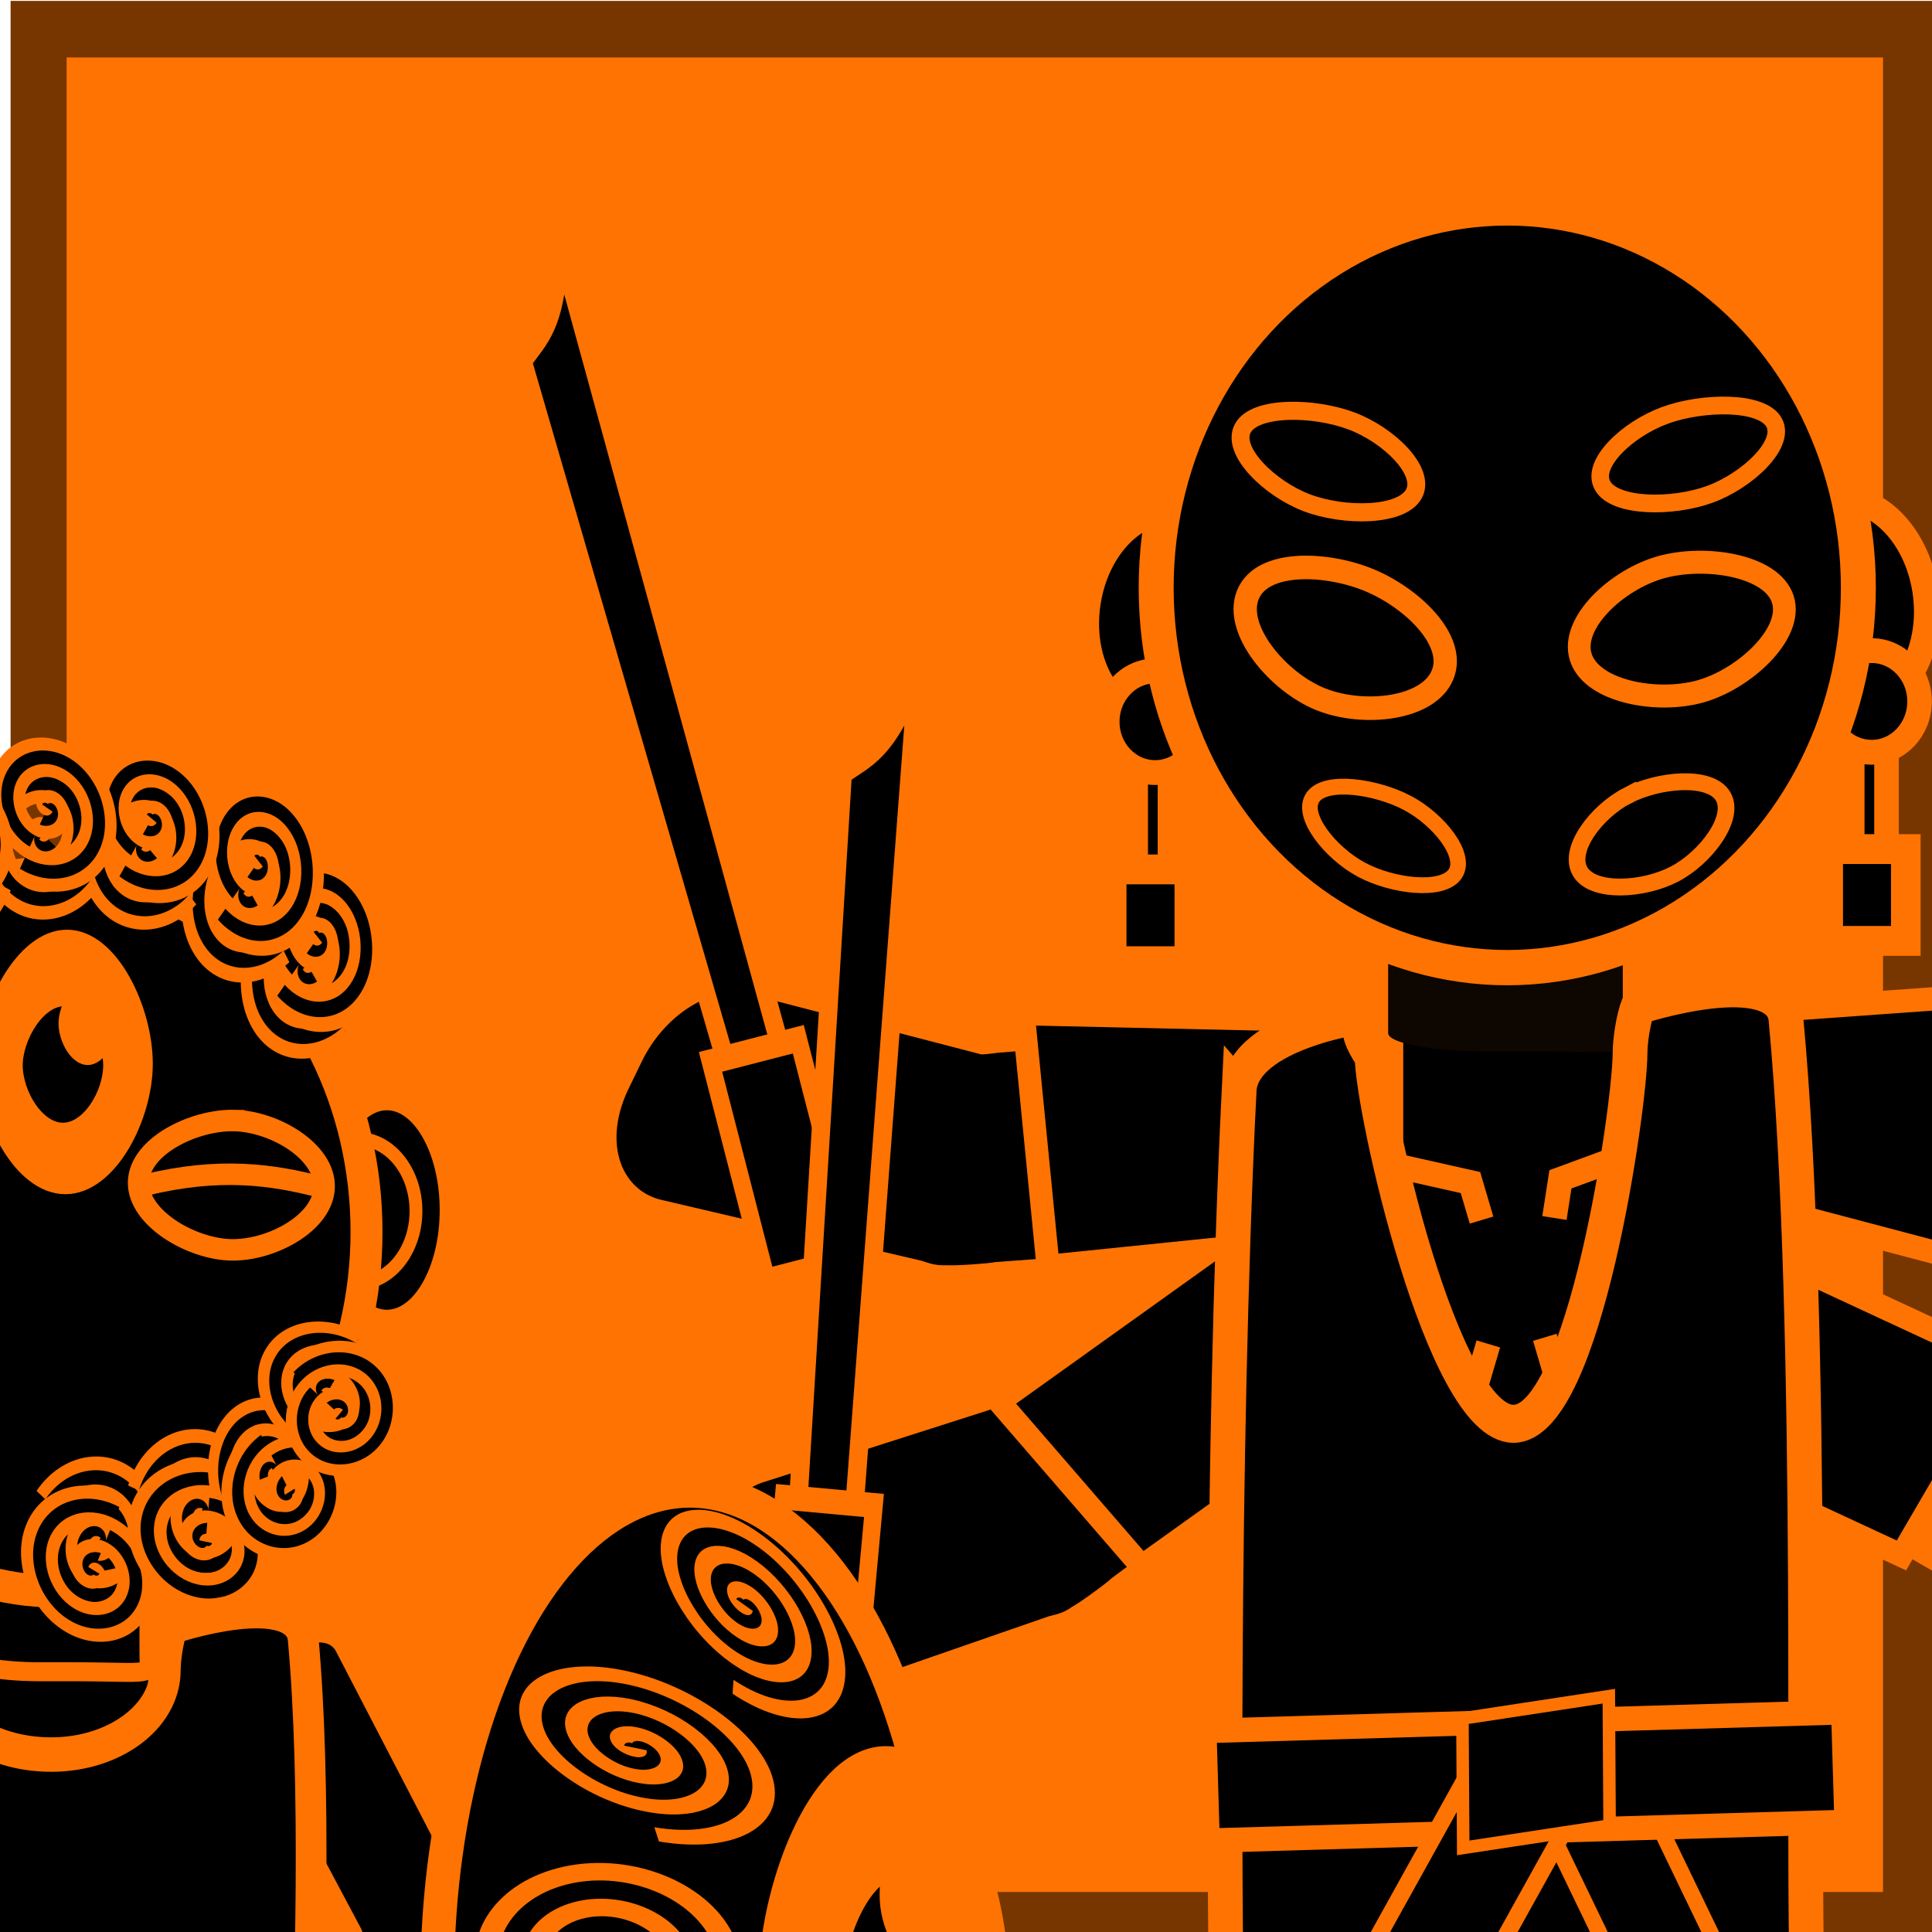 <?xml version="1.0" encoding="UTF-8" standalone="no"?>
<!-- Created with Inkscape (http://www.inkscape.org/) -->

<svg
   width="200"
   height="200"
   viewBox="0 0 52.917 52.917"
   version="1.1"
   id="svg1"
   inkscape:version="1.4.2 (ebf0e940d0, 2025-05-08)"
   sodipodi:docname="bosses.svg"
   xml:space="preserve"
   xmlns:inkscape="http://www.inkscape.org/namespaces/inkscape"
   xmlns:sodipodi="http://sodipodi.sourceforge.net/DTD/sodipodi-0.dtd"
   xmlns="http://www.w3.org/2000/svg"
   xmlns:svg="http://www.w3.org/2000/svg"><sodipodi:namedview
     id="namedview1"
     pagecolor="#505050"
     bordercolor="#eeeeee"
     borderopacity="1"
     inkscape:showpageshadow="0"
     inkscape:pageopacity="0"
     inkscape:pagecheckerboard="0"
     inkscape:deskcolor="#505050"
     inkscape:document-units="px"
     inkscape:zoom="0.88194445"
     inkscape:cx="130.96063"
     inkscape:cy="221.66929"
     inkscape:window-width="1366"
     inkscape:window-height="697"
     inkscape:window-x="0"
     inkscape:window-y="0"
     inkscape:window-maximized="1"
     inkscape:current-layer="layer1" /><defs
     id="defs1"><inkscape:path-effect
       effect="fillet_chamfer"
       id="path-effect68"
       is_visible="true"
       lpeversion="1"
       nodesatellites_param="F,0,0,1,0,0,0,1 @ F,0,0,1,0,0,0,1 @ F,0,0,1,0,0,0,1 @ F,0,0,1,0,0,0,1 @ F,0,0,1,0,0,0,1 @ F,0,0,1,0,0,0,1 @ F,0,0,1,0,0,0,1 @ F,0,0,1,0,0,0,1 @ F,0,0,1,0,0,0,1"
       radius="0"
       unit="px"
       method="auto"
       mode="F"
       chamfer_steps="1"
       flexible="false"
       use_knot_distance="true"
       apply_no_radius="true"
       apply_with_radius="true"
       only_selected="false"
       hide_knots="false" /><inkscape:path-effect
       effect="fillet_chamfer"
       id="path-effect66"
       is_visible="true"
       lpeversion="1"
       nodesatellites_param="F,0,0,1,0,0,0,1 @ F,0,0,1,0,0.449,0,1 @ F,0,0,1,0,0.449,0,1 @ F,0,0,1,0,0,0,1 @ F,0,0,1,0,0,0,1 @ F,0,0,1,0,0,0,1 @ F,0,0,1,0,0,0,1 @ F,0,0,1,0,0,0,1 @ F,0,0,1,0,0,0,1 @ F,0,0,1,0,0,0,1"
       radius="0"
       unit="px"
       method="auto"
       mode="F"
       chamfer_steps="1"
       flexible="false"
       use_knot_distance="true"
       apply_no_radius="true"
       apply_with_radius="true"
       only_selected="false"
       hide_knots="false" /><inkscape:path-effect
       effect="fillet_chamfer"
       id="path-effect68-7"
       is_visible="true"
       lpeversion="1"
       nodesatellites_param="F,0,0,1,0,0,0,1 @ F,0,0,1,0,0,0,1 @ F,0,0,1,0,0,0,1 @ F,0,0,1,0,0,0,1 @ F,0,0,1,0,0,0,1 @ F,0,0,1,0,0,0,1 @ F,0,0,1,0,0,0,1 @ F,0,0,1,0,0,0,1 @ F,0,0,1,0,0,0,1"
       radius="0"
       unit="px"
       method="auto"
       mode="F"
       chamfer_steps="1"
       flexible="false"
       use_knot_distance="true"
       apply_no_radius="true"
       apply_with_radius="true"
       only_selected="false"
       hide_knots="false" /><inkscape:path-effect
       effect="fillet_chamfer"
       id="path-effect66-5"
       is_visible="true"
       lpeversion="1"
       nodesatellites_param="F,0,0,1,0,0,0,1 @ F,0,0,1,0,0.449,0,1 @ F,0,0,1,0,0.449,0,1 @ F,0,0,1,0,0,0,1 @ F,0,0,1,0,0,0,1 @ F,0,0,1,0,0,0,1 @ F,0,0,1,0,0,0,1 @ F,0,0,1,0,0,0,1 @ F,0,0,1,0,0,0,1 @ F,0,0,1,0,0,0,1"
       radius="0"
       unit="px"
       method="auto"
       mode="F"
       chamfer_steps="1"
       flexible="false"
       use_knot_distance="true"
       apply_no_radius="true"
       apply_with_radius="true"
       only_selected="false"
       hide_knots="false" /></defs><g
     inkscape:label="Camada 1"
     inkscape:groupmode="layer"
     id="layer1"><g
       id="g1"
       transform="matrix(2.003,0,0,2.023,0.186,-0.081)"><rect
         style="fill:#ff7303;fill-opacity:1;stroke:#773600;stroke-width:0.766;stroke-opacity:1"
         id="rect1"
         width="25.604"
         height="25.604"
         x="0.435"
         y="0.435"
         ry="0"
         rx="0" /><ellipse
         style="fill:#000000;fill-opacity:1;stroke:#ff7303;stroke-width:0.353;stroke-opacity:1"
         id="ellipse66"
         cx="-16.89"
         cy="5.924"
         rx="1.046"
         ry="1.405"
         transform="matrix(-0.989,-0.148,-0.15,0.989,0,0)" /><rect
         style="fill:#000000;fill-opacity:1;stroke:#ff7303;stroke-width:0.336;stroke-opacity:1"
         id="rect73"
         width="0.469"
         height="1.946"
         x="25.235"
         y="9.81" /><ellipse
         style="fill:#000000;fill-opacity:1;stroke:#ff7303;stroke-width:0.353;stroke-opacity:1"
         id="ellipse65"
         cx="23.686"
         cy="11.832"
         rx="1.046"
         ry="1.405"
         transform="matrix(0.989,-0.148,0.15,0.989,0,0)" /><path
         id="path36"
         style="fill:#000000;fill-opacity:1;stroke:#ff7303;stroke-width:0.635;stroke-miterlimit:4;stroke-dasharray:none;stroke-opacity:1"
         d="m 23.39,18.708 c 0.032,0.349 0.191,0.662 0.434,0.798 l 2.924,1.674 c 0.041,0.039 0.494,0.295 0.552,0.305 0.074,0.057 0.185,0.052 0.269,0.07 l 3.557,0.786 c 0.375,0.083 0.675,-0.295 0.672,-0.847 l -0.002,-0.417 c -0.003,-0.552 -0.309,-1.063 -0.684,-1.146 l -3.253,-0.637 c -0.21,-0.113 -0.256,-0.16 -0.282,-0.167 l -3.169,-1.86 c -0.352,-0.198 -0.743,0.056 -0.876,0.569 l -0.101,0.388 c -0.042,0.16 -0.053,0.326 -0.038,0.484 z"
         sodipodi:nodetypes="cccccccccccccccc" /><rect
         style="fill:#000000;fill-opacity:1;stroke:#ff7303;stroke-width:0.523;stroke-opacity:1"
         id="rect1-6"
         width="3.43"
         height="9.547"
         x="18.834"
         y="10.385" /><path
         id="path75"
         style="fill:#0e0600;fill-opacity:1;stroke-width:0.295"
         d="m 20.237,12.37 h 0.513 c 0.747,0 1.348,0.111 1.348,0.248 v 1.409 c 0,0.333 0.119,0.248 -1.348,0.248 h -0.513 c -0.747,0 -1.348,-0.111 -1.348,-0.248 v -1.409 c 0,-0.137 0.601,-0.248 1.348,-0.248 z"
         sodipodi:nodetypes="sssssssss" /><rect
         style="fill:#000000;fill-opacity:1;stroke:#ff7303;stroke-width:0.316;stroke-opacity:1"
         id="rect54"
         width="2.965"
         height="3.994"
         x="-8.388"
         y="29.186"
         transform="matrix(0.507,-0.862,0.909,0.418,0,0)" /><rect
         style="fill:#000000;fill-opacity:1;stroke:#ff7303;stroke-width:0.336;stroke-opacity:1"
         id="rect71"
         width="0.469"
         height="1.946"
         x="15.437"
         y="10.085" /><ellipse
         style="fill:#000000;fill-opacity:1;stroke:#ff7303;stroke-width:0.336;stroke-opacity:1"
         id="path68"
         cx="15.703"
         cy="9.812"
         rx="0.655"
         ry="0.688" /><ellipse
         style="fill:#000000;fill-opacity:1;stroke:#ff7303;stroke-width:0.336;stroke-opacity:1"
         id="ellipse73"
         cx="25.501"
         cy="9.537"
         rx="0.655"
         ry="0.688" /><ellipse
         style="fill:#000000;fill-opacity:1;stroke:#ff7303;stroke-width:0.478;stroke-dasharray:none;stroke-opacity:1"
         id="path2"
         cx="20.518"
         cy="7.998"
         rx="4.801"
         ry="5.143" /><path
         id="path16"
         style="fill:#000000;fill-opacity:1;stroke:#ff7303;stroke-width:0.245;stroke-dasharray:none;stroke-opacity:1"
         d="m 18.39,5.74 c 0.508,0.19 1.02,0.681 0.851,0.987 C 19.072,7.033 18.286,7.038 17.779,6.848 17.271,6.658 16.734,6.144 16.902,5.838 17.071,5.532 17.883,5.55 18.39,5.74 Z"
         sodipodi:nodetypes="sssss" /><path
         id="path34"
         style="fill:#000000;fill-opacity:1;stroke:#000000;stroke-width:0.635;stroke-miterlimit:4;stroke-dasharray:none;stroke-opacity:1"
         d="m 17.958,18.328 c 0.008,0.35 -0.114,0.679 -0.339,0.841 l -2.713,1.993 c -0.036,0.043 -0.457,0.349 -0.513,0.365 -0.067,0.065 -0.178,0.072 -0.259,0.1 l -3.443,1.183 c -0.364,0.125 -0.704,-0.217 -0.764,-0.765 l -0.046,-0.415 C 9.819,21.082 10.064,20.54 10.428,20.415 l 3.159,-1 c 0.195,-0.136 0.236,-0.188 0.261,-0.198 l 2.936,-2.206 c 0.327,-0.236 0.745,-0.028 0.936,0.466 l 0.145,0.374 c 0.06,0.154 0.09,0.318 0.093,0.477 z"
         sodipodi:nodetypes="cccccccccccccccc" /><path
         id="path4"
         style="fill:#000000;fill-opacity:1;stroke:#000000;stroke-width:0.635;stroke-miterlimit:4;stroke-dasharray:none;stroke-opacity:1"
         d="m 17.578,16.031 c -0.181,0.3 -0.461,0.514 -0.739,0.532 l -3.366,0.25 c -0.054,0.017 -0.574,0.053 -0.63,0.037 -0.092,0.019 -0.19,-0.033 -0.273,-0.052 L 9.022,15.976 c -0.375,-0.087 -0.479,-0.556 -0.236,-1.052 L 8.97,14.548 C 9.214,14.052 9.712,13.723 10.087,13.81 l 3.21,0.826 c 0.238,-0.011 0.3,-0.034 0.327,-0.029 l 3.668,-0.312 c 0.404,-0.027 0.645,0.371 0.541,0.89 l -0.078,0.393 c -0.032,0.162 -0.095,0.316 -0.177,0.453 z"
         sodipodi:nodetypes="cccccccccccccccc" /><rect
         style="fill:#000000;fill-opacity:1;stroke:#ff7303;stroke-width:0.316;stroke-opacity:1"
         id="rect53"
         width="2.965"
         height="3.994"
         x="-26.448"
         y="-1.686"
         transform="matrix(-0.658,-0.753,-0.816,0.578,0,0)" /><path
         id="rect52"
         style="fill:#000000;fill-opacity:1;stroke:#ff7303;stroke-width:0.316;stroke-opacity:1"
         d="m 18.248,16.78 -0.43,-2.929 -3.919,-0.087 0.34,3.422 z"
         sodipodi:nodetypes="ccccc" /><path
         id="rect55"
         style="fill:#000000;fill-opacity:1;stroke:#ff7303;stroke-width:0.316;stroke-opacity:1"
         d="m 23.418,16.226 0.144,-2.465 3.979,-0.282 -0.626,3.661 z"
         sodipodi:nodetypes="ccccc" /><path
         style="fill:none;fill-opacity:1;stroke:#ff7303;stroke-width:0.336;stroke-opacity:1"
         d="m 17.997,15.602 2.018,0.449 0.151,0.508"
         id="path74" /><path
         style="fill:none;fill-opacity:1;stroke:#ff7303;stroke-width:0.336;stroke-opacity:1"
         d="m 23.187,15.3 -1.942,0.707 -0.082,0.524"
         id="path76" /><path
         style="fill:none;fill-opacity:1;stroke:#ff7303;stroke-width:0.336;stroke-opacity:1"
         d="m 18.09,19.193 2.018,-0.449 0.151,-0.508"
         id="path77" /><path
         style="fill:none;fill-opacity:1;stroke:#ff7303;stroke-width:0.336;stroke-opacity:1"
         d="m 23.201,19.103 -2.018,-0.449 -0.151,-0.508"
         id="path78" /><path
         id="rect56"
         style="fill:#000000;fill-opacity:1;stroke:#ff7303;stroke-width:0.859;stroke-dasharray:none;stroke-opacity:1"
         d="m 19.414,25.517 c -0.459,8.586 -0.346,18.756 -0.314,20.986 0.004,0.246 0.208,0.434 0.456,0.421 9.476,-0.488 9.717,1.868 13.616,-0.507 0.212,-0.129 0.316,-0.428 0.301,-0.669 -0.157,-2.458 0.187,-14.845 -0.537,-21.845 -0.14,-1.354 -3.647,-0.306 -3.647,-0.306 -0.135,0.32 -0.208,0.819 -0.208,1.086 0,1.162 -1.12,8.371 -2.882,8.371 -1.761,-1.7e-5 -3.497,-7.156 -3.497,-8.318 -0.224,-0.281 -0.555,-0.825 -0.042,-0.961 0,0 -3.171,0.356 -3.245,1.743 z"
         sodipodi:nodetypes="sccscccccss"
         transform="matrix(0.553,0,0,0.599,6.115,-0.482)"
         inkscape:original-d="m 19.414496,25.516732 c -0.518809,9.703979 -0.307454,21.431667 -0.307454,21.431667 10.225904,-0.605201 10.106934,2.035525 14.444356,-0.770548 -0.331653,0.110551 0.193543,-14.44875 -0.6157,-22.27525 -0.139964,-1.35365 -3.647496,-0.30627 -3.647496,-0.30627 -0.135497,0.319831 -0.208038,0.819153 -0.208143,1.086316 0,1.161992 -1.120232,8.370563 -2.881648,8.370579 -1.761416,-1.7e-5 -3.496976,-7.156457 -3.496976,-8.318448 -0.223651,-0.281481 -0.555453,-0.824767 -0.04171,-0.961195 0,0 -3.171063,0.35587 -3.245232,1.743149 z"
         inkscape:path-effect="#path-effect66" /><path
         id="path15"
         style="fill:#000000;fill-opacity:1;stroke:#ff7303;stroke-width:0.214;stroke-dasharray:none;stroke-opacity:1"
         d="m 19.158,10.914 c 0.422,0.223 0.82,0.71 0.646,0.959 -0.175,0.249 -0.856,0.166 -1.278,-0.057 -0.422,-0.223 -0.84,-0.733 -0.666,-0.982 0.175,-0.249 0.876,-0.143 1.298,0.08 z"
         sodipodi:nodetypes="sssss" /><path
         id="path22"
         style="fill:#000000;fill-opacity:1;stroke:#ff7303;stroke-width:0.228;stroke-dasharray:none;stroke-opacity:1"
         d="m 22.159,10.812 c -0.424,0.219 -0.821,0.737 -0.643,1.03 0.178,0.293 0.865,0.251 1.289,0.032 0.424,-0.219 0.841,-0.761 0.663,-1.054 -0.178,-0.293 -0.885,-0.226 -1.309,-0.007 z"
         sodipodi:nodetypes="sssss" /><rect
         style="fill:#000000;fill-opacity:1;stroke:#ff7303;stroke-width:0.221;stroke-opacity:1"
         id="rect39"
         width="1.386"
         height="4.168"
         x="8.201"
         y="29.477"
         transform="matrix(0.957,-0.29,0.438,0.899,0,0)" /><rect
         style="fill:#000000;fill-opacity:1;stroke:#ff7303;stroke-width:0.331;stroke-opacity:1"
         id="rect37"
         width="8.735"
         height="1.485"
         x="15.659"
         y="23.93"
         transform="matrix(1,-0.029,0.03,1,0,0)" /><rect
         style="fill:#000000;fill-opacity:1;stroke:#ff7303;stroke-width:0.238;stroke-opacity:1"
         id="rect40"
         width="1.571"
         height="4.276"
         x="-31.729"
         y="18.436"
         transform="matrix(-0.967,-0.255,-0.489,0.872,0,0)" /><rect
         style="fill:#000000;fill-opacity:1;stroke:#ff7303;stroke-width:0.173;stroke-opacity:1"
         id="rect38"
         width="2.024"
         height="1.752"
         x="19.967"
         y="26.282"
         transform="matrix(0.989,-0.149,0.006,1,0,0)" /><g
         id="g48"
         transform="matrix(-0.384,0.098,0.139,0.535,24.698,-1.91)"
         style="fill:#000000;stroke:#ff7303;stroke-opacity:1"><path
           id="path47"
           style="fill:#000000;fill-opacity:1;stroke:#ff7303;stroke-width:0.637;stroke-opacity:1"
           d="M 45.18,1.427 C 45.931,3.423 46.682,3.556 47.434,4.036 L 46.619,22.976 44.69,23.139 Z"
           sodipodi:nodetypes="ccccc" /><rect
           style="fill:#000000;fill-opacity:1;stroke:#ff7303;stroke-width:0.609;stroke-opacity:1"
           id="rect48"
           width="3.125"
           height="5.544"
           x="44.051"
           y="21.876" /></g><g
         id="g49"
         transform="matrix(-0.395,-0.036,-0.051,0.55,30.374,9.977)"
         style="fill:#000000;stroke:#ff7303;stroke-opacity:1"><path
           id="path48"
           style="fill:#000000;fill-opacity:1;stroke:#ff7303;stroke-width:0.637;stroke-opacity:1"
           d="M 45.18,1.427 C 45.931,3.423 46.682,3.556 47.434,4.036 L 46.619,22.976 44.69,23.139 Z"
           sodipodi:nodetypes="ccccc" /><rect
           style="fill:#000000;fill-opacity:1;stroke:#ff7303;stroke-width:0.609;stroke-opacity:1"
           id="rect49"
           width="3.125"
           height="5.544"
           x="44.051"
           y="21.876" /></g><path
         id="path55"
         style="fill:#000000;fill-opacity:1;stroke:#ff7303;stroke-width:0.311;stroke-dasharray:none;stroke-opacity:1"
         d="m 22.623,7.719 c -0.599,0.165 -1.247,0.753 -1.1,1.217 0.147,0.465 1.033,0.63 1.632,0.466 0.599,-0.165 1.279,-0.78 1.132,-1.245 -0.147,-0.465 -1.065,-0.603 -1.664,-0.438 z"
         sodipodi:nodetypes="sssss" /><path
         id="path62"
         style="fill:#000000;fill-opacity:1;stroke:#ff7303;stroke-width:0.319;stroke-dasharray:none;stroke-opacity:1"
         d="m 18.614,7.888 c 0.578,0.23 1.214,0.813 1.02,1.287 C 19.44,9.648 18.544,9.737 17.966,9.507 17.388,9.277 16.777,8.567 16.971,8.093 17.164,7.62 18.036,7.657 18.614,7.888 Z"
         sodipodi:nodetypes="sssss" /><path
         id="path69"
         style="fill:#000000;fill-opacity:1;stroke:#ff7303;stroke-width:0.24;stroke-dasharray:none;stroke-opacity:1"
         d="m 22.674,5.664 c -0.508,0.183 -1.022,0.657 -0.852,0.952 0.169,0.295 0.957,0.3 1.465,0.117 0.508,-0.183 1.047,-0.679 0.878,-0.975 -0.169,-0.295 -0.982,-0.278 -1.49,-0.095 z"
         sodipodi:nodetypes="sssss" /><rect
         style="fill:#000000;fill-opacity:1;stroke:#ff7303;stroke-width:0.404;stroke-opacity:1"
         id="rect72"
         width="1.061"
         height="1.243"
         x="15.109"
         y="11.811" /><rect
         style="fill:#000000;fill-opacity:1;stroke:#ff7303;stroke-width:0.404;stroke-opacity:1"
         id="rect74"
         width="1.061"
         height="1.243"
         x="24.907"
         y="11.536" /><rect
         style="fill:#000000;fill-opacity:1;stroke:#ff7303;stroke-width:0.378;stroke-opacity:1"
         id="rect1-2"
         width="2.938"
         height="5.817"
         x="-0.817"
         y="18.925" /><path
         id="path75-9"
         style="fill:#000000;stroke:#ff7303;stroke-width:0.257;stroke-opacity:1"
         d="m 0.446,20.87 h 0.413 c 0.6,0 1.084,0.105 1.084,0.235 v 1.334 c 0,0.315 0.095,0.235 -1.084,0.235 H 0.446 c -0.6,0 -1.084,-0.105 -1.084,-0.235 v -1.334 c 0,-0.13 0.483,-0.235 1.084,-0.235 z"
         sodipodi:nodetypes="sssssssss" /><g
         id="g32"
         transform="matrix(-0.489,0,0,0.521,24.107,9.623)"
         style="fill:#000000;stroke:#ff7303;stroke-opacity:1"><ellipse
           style="fill:#000000;fill-opacity:1;stroke:#ff7303;stroke-width:0.69;stroke-dasharray:none;stroke-opacity:1"
           id="ellipse31"
           cx="38.67"
           cy="13.051"
           rx="1.822"
           ry="2.937" /><ellipse
           style="fill:#000000;fill-opacity:1;stroke:#ff7303;stroke-width:0.359;stroke-dasharray:none;stroke-opacity:1"
           id="ellipse32"
           cx="39.492"
           cy="13.078"
           rx="1.636"
           ry="1.875" /></g><ellipse
         style="fill:#000000;fill-opacity:1;stroke:#ff7303;stroke-width:0.437;stroke-dasharray:none;stroke-opacity:1"
         id="path2-1"
         cx="0.68"
         cy="16.718"
         rx="4.239"
         ry="4.868" /><path
         id="path15-2"
         style="fill:#ff7303;fill-opacity:1;stroke:#ff7303;stroke-width:0.229;stroke-dasharray:none;stroke-opacity:1"
         d="m 1.882,14.441 c 0,0.725 -0.484,1.653 -1.081,1.653 -0.597,-1e-6 -1.081,-0.928 -1.081,-1.653 0,-0.725 0.506,-1.699 1.103,-1.699 0.597,0 1.059,0.973 1.059,1.699 z"
         sodipodi:nodetypes="sssss" /><path
         id="path18"
         style="fill:#000000;fill-opacity:1;stroke:#ff7303;stroke-width:0.091;stroke-opacity:1"
         d="m 1.395,14.278 c 0,0.359 -0.254,0.819 -0.568,0.819 -0.313,0 -0.568,-0.46 -0.568,-0.819 0,-0.359 0.266,-0.842 0.579,-0.842 0.313,0 0.556,0.482 0.556,0.842 z"
         sodipodi:nodetypes="sssss" /><path
         id="path19"
         style="fill:#000000;fill-opacity:1;stroke:#ff7303;stroke-width:0.262;stroke-dasharray:none;stroke-opacity:1"
         d="m 1.449,14.465 c 0,0.398 -0.305,0.907 -0.681,0.907 -0.376,0 -0.681,-0.509 -0.681,-0.907 0,-0.398 0.319,-0.932 0.695,-0.932 0.376,0 0.667,0.534 0.667,0.932 z"
         sodipodi:nodetypes="sssss" /><path
         id="path20"
         style="fill:#ff7303;fill-opacity:1;stroke:#ff7303;stroke-width:0.059;stroke-opacity:1"
         d="m 1.475,13.897 c 0,0.234 -0.165,0.533 -0.369,0.533 -0.204,0 -0.369,-0.299 -0.369,-0.533 0,-0.234 0.173,-0.547 0.377,-0.547 0.204,0 0.362,0.314 0.362,0.547 z"
         sodipodi:nodetypes="sssss" /><g
         id="g35"
         transform="matrix(0.478,-0.116,0.112,0.455,-10.219,14.8)"
         style="fill:#000000;stroke:#ff7303;stroke-opacity:1"><path
           sodipodi:type="spiral"
           style="fill:#000000;fill-opacity:1;fill-rule:evenodd;stroke:#ff7303;stroke-width:1.165;stroke-dasharray:none;stroke-opacity:1"
           id="path34-0"
           sodipodi:cx="7.3788824"
           sodipodi:cy="11.990684"
           sodipodi:expansion="1"
           sodipodi:revolution="3"
           sodipodi:radius="7.1775723"
           sodipodi:argument="-18.677364"
           sodipodi:t0="0"
           d="m 7.379,11.991 c 0.355,0.062 0.092,0.508 -0.102,0.589 -0.527,0.219 -1.01,-0.312 -1.076,-0.794 -0.118,-0.862 0.679,-1.533 1.486,-1.563 1.185,-0.044 2.066,1.048 2.05,2.178 -0.022,1.506 -1.417,2.603 -2.87,2.536 C 5.039,14.854 3.725,13.149 3.843,11.376 3.986,9.228 6.001,7.695 8.096,7.866 10.565,8.067 12.318,10.394 12.093,12.811 11.834,15.6 9.194,17.573 6.457,17.294 3.346,16.977 1.152,14.025 1.486,10.966 1.86,7.534 5.126,5.12 8.506,5.509 12.259,5.94 14.894,9.519 14.45,13.221"
           transform="matrix(-0.127,-0.279,-0.247,0.186,23.532,18.321)" /><path
           sodipodi:type="spiral"
           style="fill:#000000;fill-opacity:1;fill-rule:evenodd;stroke:#ff7303;stroke-width:1.165;stroke-dasharray:none;stroke-opacity:1"
           id="path35"
           sodipodi:cx="7.3788824"
           sodipodi:cy="11.990684"
           sodipodi:expansion="1"
           sodipodi:revolution="3"
           sodipodi:radius="7.1775723"
           sodipodi:argument="-18.677364"
           sodipodi:t0="0"
           d="m 7.379,11.991 c 0.355,0.062 0.092,0.508 -0.102,0.589 -0.527,0.219 -1.01,-0.312 -1.076,-0.794 -0.118,-0.862 0.679,-1.533 1.486,-1.563 1.185,-0.044 2.066,1.048 2.05,2.178 -0.022,1.506 -1.417,2.603 -2.87,2.536 C 5.039,14.854 3.725,13.149 3.843,11.376 3.986,9.228 6.001,7.695 8.096,7.866 10.565,8.067 12.318,10.394 12.093,12.811 11.834,15.6 9.194,17.573 6.457,17.294 3.346,16.977 1.152,14.025 1.486,10.966 1.86,7.534 5.126,5.12 8.506,5.509 12.259,5.94 14.894,9.519 14.45,13.221"
           transform="matrix(0.127,-0.279,0.247,0.186,15.466,19.055)" /></g><path
         id="path5"
         style="fill:#000000;fill-opacity:1;stroke:#ff7303;stroke-width:0.589;stroke-miterlimit:4;stroke-dasharray:none;stroke-opacity:1"
         d="M 3.163,22.714 C 3.003,22.976 2.965,23.281 3.089,23.508 l 1.485,2.762 c 0.012,0.049 0.244,0.476 0.286,0.513 0.03,0.08 0.123,0.137 0.181,0.195 l 2.474,2.484 c 0.261,0.262 0.707,0.16 0.999,-0.228 l 0.222,-0.294 C 9.027,28.552 9.052,28.028 8.791,27.766 L 6.484,25.552 C 6.374,25.359 6.361,25.301 6.344,25.281 l -1.585,-3.026 c -0.181,-0.33 -0.635,-0.364 -1.017,-0.077 l -0.29,0.217 c -0.119,0.09 -0.217,0.2 -0.29,0.319 z"
         sodipodi:nodetypes="cccccccccccccccc" /><g
         id="g37"
         transform="matrix(0.42,-0.27,0.24,0.395,-10.028,18.547)"
         style="fill:#000000;stroke:#ff7303;stroke-opacity:1"><path
           sodipodi:type="spiral"
           style="fill:#000000;fill-opacity:1;fill-rule:evenodd;stroke:#ff7303;stroke-width:1.165;stroke-dasharray:none;stroke-opacity:1"
           id="path36-9"
           sodipodi:cx="7.3788824"
           sodipodi:cy="11.990684"
           sodipodi:expansion="1"
           sodipodi:revolution="3"
           sodipodi:radius="7.1775723"
           sodipodi:argument="-18.677364"
           sodipodi:t0="0"
           d="m 7.379,11.991 c 0.355,0.062 0.092,0.508 -0.102,0.589 -0.527,0.219 -1.01,-0.312 -1.076,-0.794 -0.118,-0.862 0.679,-1.533 1.486,-1.563 1.185,-0.044 2.066,1.048 2.05,2.178 -0.022,1.506 -1.417,2.603 -2.87,2.536 C 5.039,14.854 3.725,13.149 3.843,11.376 3.986,9.228 6.001,7.695 8.096,7.866 10.565,8.067 12.318,10.394 12.093,12.811 11.834,15.6 9.194,17.573 6.457,17.294 3.346,16.977 1.152,14.025 1.486,10.966 1.86,7.534 5.126,5.12 8.506,5.509 12.259,5.94 14.894,9.519 14.45,13.221"
           transform="matrix(-0.127,-0.279,-0.247,0.186,23.532,18.321)" /><path
           sodipodi:type="spiral"
           style="fill:#000000;fill-opacity:1;fill-rule:evenodd;stroke:#ff7303;stroke-width:1.165;stroke-dasharray:none;stroke-opacity:1"
           id="path37"
           sodipodi:cx="7.3788824"
           sodipodi:cy="11.990684"
           sodipodi:expansion="1"
           sodipodi:revolution="3"
           sodipodi:radius="7.1775723"
           sodipodi:argument="-18.677364"
           sodipodi:t0="0"
           d="m 7.379,11.991 c 0.355,0.062 0.092,0.508 -0.102,0.589 -0.527,0.219 -1.01,-0.312 -1.076,-0.794 -0.118,-0.862 0.679,-1.533 1.486,-1.563 1.185,-0.044 2.066,1.048 2.05,2.178 -0.022,1.506 -1.417,2.603 -2.87,2.536 C 5.039,14.854 3.725,13.149 3.843,11.376 3.986,9.228 6.001,7.695 8.096,7.866 10.565,8.067 12.318,10.394 12.093,12.811 11.834,15.6 9.194,17.573 6.457,17.294 3.346,16.977 1.152,14.025 1.486,10.966 1.86,7.534 5.126,5.12 8.506,5.509 12.259,5.94 14.894,9.519 14.45,13.221"
           transform="matrix(0.127,-0.279,0.247,0.186,15.466,19.055)" /></g><g
         id="g39"
         transform="matrix(0.147,-0.476,0.347,0.152,-5.648,26.532)"
         style="fill:#000000;stroke:#ff7303;stroke-opacity:1"><path
           sodipodi:type="spiral"
           style="fill:#000000;fill-opacity:1;fill-rule:evenodd;stroke:#ff7303;stroke-width:1.165;stroke-dasharray:none;stroke-opacity:1"
           id="path38"
           sodipodi:cx="7.3788824"
           sodipodi:cy="11.990684"
           sodipodi:expansion="1"
           sodipodi:revolution="3"
           sodipodi:radius="7.1775723"
           sodipodi:argument="-18.677364"
           sodipodi:t0="0"
           d="m 7.379,11.991 c 0.355,0.062 0.092,0.508 -0.102,0.589 -0.527,0.219 -1.01,-0.312 -1.076,-0.794 -0.118,-0.862 0.679,-1.533 1.486,-1.563 1.185,-0.044 2.066,1.048 2.05,2.178 -0.022,1.506 -1.417,2.603 -2.87,2.536 C 5.039,14.854 3.725,13.149 3.843,11.376 3.986,9.228 6.001,7.695 8.096,7.866 10.565,8.067 12.318,10.394 12.093,12.811 11.834,15.6 9.194,17.573 6.457,17.294 3.346,16.977 1.152,14.025 1.486,10.966 1.86,7.534 5.126,5.12 8.506,5.509 12.259,5.94 14.894,9.519 14.45,13.221"
           transform="matrix(-0.127,-0.279,-0.247,0.186,23.532,18.321)" /><path
           sodipodi:type="spiral"
           style="fill:#000000;fill-opacity:1;fill-rule:evenodd;stroke:#ff7303;stroke-width:1.165;stroke-dasharray:none;stroke-opacity:1"
           id="path39"
           sodipodi:cx="7.3788824"
           sodipodi:cy="11.990684"
           sodipodi:expansion="1"
           sodipodi:revolution="3"
           sodipodi:radius="7.1775723"
           sodipodi:argument="-18.677364"
           sodipodi:t0="0"
           d="m 7.379,11.991 c 0.355,0.062 0.092,0.508 -0.102,0.589 -0.527,0.219 -1.01,-0.312 -1.076,-0.794 -0.118,-0.862 0.679,-1.533 1.486,-1.563 1.185,-0.044 2.066,1.048 2.05,2.178 -0.022,1.506 -1.417,2.603 -2.87,2.536 C 5.039,14.854 3.725,13.149 3.843,11.376 3.986,9.228 6.001,7.695 8.096,7.866 10.565,8.067 12.318,10.394 12.093,12.811 11.834,15.6 9.194,17.573 6.457,17.294 3.346,16.977 1.152,14.025 1.486,10.966 1.86,7.534 5.126,5.12 8.506,5.509 12.259,5.94 14.894,9.519 14.45,13.221"
           transform="matrix(0.127,-0.279,0.247,0.186,15.466,19.055)" /></g><g
         id="g41"
         transform="matrix(-0.468,0.055,0.068,0.393,12.301,10.567)"
         style="fill:#000000;stroke:#ff7303;stroke-opacity:1"><path
           sodipodi:type="spiral"
           style="fill:#000000;fill-opacity:1;fill-rule:evenodd;stroke:#ff7303;stroke-width:1.165;stroke-dasharray:none;stroke-opacity:1"
           id="path40"
           sodipodi:cx="7.3788824"
           sodipodi:cy="11.990684"
           sodipodi:expansion="1"
           sodipodi:revolution="3"
           sodipodi:radius="7.1775723"
           sodipodi:argument="-18.677364"
           sodipodi:t0="0"
           d="m 7.379,11.991 c 0.355,0.062 0.092,0.508 -0.102,0.589 -0.527,0.219 -1.01,-0.312 -1.076,-0.794 -0.118,-0.862 0.679,-1.533 1.486,-1.563 1.185,-0.044 2.066,1.048 2.05,2.178 -0.022,1.506 -1.417,2.603 -2.87,2.536 C 5.039,14.854 3.725,13.149 3.843,11.376 3.986,9.228 6.001,7.695 8.096,7.866 10.565,8.067 12.318,10.394 12.093,12.811 11.834,15.6 9.194,17.573 6.457,17.294 3.346,16.977 1.152,14.025 1.486,10.966 1.86,7.534 5.126,5.12 8.506,5.509 12.259,5.94 14.894,9.519 14.45,13.221"
           transform="matrix(-0.127,-0.279,-0.247,0.186,23.532,18.321)" /><path
           sodipodi:type="spiral"
           style="fill:#000000;fill-opacity:1;fill-rule:evenodd;stroke:#ff7303;stroke-width:1.165;stroke-dasharray:none;stroke-opacity:1"
           id="path41"
           sodipodi:cx="7.3788824"
           sodipodi:cy="11.990684"
           sodipodi:expansion="1"
           sodipodi:revolution="3"
           sodipodi:radius="7.1775723"
           sodipodi:argument="-18.677364"
           sodipodi:t0="0"
           d="m 7.379,11.991 c 0.355,0.062 0.092,0.508 -0.102,0.589 -0.527,0.219 -1.01,-0.312 -1.076,-0.794 -0.118,-0.862 0.679,-1.533 1.486,-1.563 1.185,-0.044 2.066,1.048 2.05,2.178 -0.022,1.506 -1.417,2.603 -2.87,2.536 C 5.039,14.854 3.725,13.149 3.843,11.376 3.986,9.228 6.001,7.695 8.096,7.866 10.565,8.067 12.318,10.394 12.093,12.811 11.834,15.6 9.194,17.573 6.457,17.294 3.346,16.977 1.152,14.025 1.486,10.966 1.86,7.534 5.126,5.12 8.506,5.509 12.259,5.94 14.894,9.519 14.45,13.221"
           transform="matrix(0.127,-0.279,0.247,0.186,15.466,19.055)" /></g><g
         id="g56"
         transform="matrix(-0.47,-0.025,0.023,-0.511,19.749,20.508)"
         style="fill:#000000;stroke:#ff7303;stroke-opacity:1"><g
           id="g43"
           transform="translate(14.267,-5.652)"
           style="fill:#000000;stroke:#ff7303;stroke-opacity:1"><path
             sodipodi:type="spiral"
             style="fill:#000000;fill-opacity:1;fill-rule:evenodd;stroke:#ff7303;stroke-width:1.165;stroke-dasharray:none;stroke-opacity:1"
             id="path42"
             sodipodi:cx="7.3788824"
             sodipodi:cy="11.990684"
             sodipodi:expansion="1"
             sodipodi:revolution="3"
             sodipodi:radius="7.1775723"
             sodipodi:argument="-18.677364"
             sodipodi:t0="0"
             d="m 7.379,11.991 c 0.355,0.062 0.092,0.508 -0.102,0.589 -0.527,0.219 -1.01,-0.312 -1.076,-0.794 -0.118,-0.862 0.679,-1.533 1.486,-1.563 1.185,-0.044 2.066,1.048 2.05,2.178 -0.022,1.506 -1.417,2.603 -2.87,2.536 C 5.039,14.854 3.725,13.149 3.843,11.376 3.986,9.228 6.001,7.695 8.096,7.866 10.565,8.067 12.318,10.394 12.093,12.811 11.834,15.6 9.194,17.573 6.457,17.294 3.346,16.977 1.152,14.025 1.486,10.966 1.86,7.534 5.126,5.12 8.506,5.509 12.259,5.94 14.894,9.519 14.45,13.221"
             transform="matrix(-0.127,-0.279,-0.247,0.186,23.532,18.321)" /><path
             sodipodi:type="spiral"
             style="fill:#000000;fill-opacity:1;fill-rule:evenodd;stroke:#ff7303;stroke-width:1.165;stroke-dasharray:none;stroke-opacity:1"
             id="path43"
             sodipodi:cx="7.3788824"
             sodipodi:cy="11.990684"
             sodipodi:expansion="1"
             sodipodi:revolution="3"
             sodipodi:radius="7.1775723"
             sodipodi:argument="-18.677364"
             sodipodi:t0="0"
             d="m 7.379,11.991 c 0.355,0.062 0.092,0.508 -0.102,0.589 -0.527,0.219 -1.01,-0.312 -1.076,-0.794 -0.118,-0.862 0.679,-1.533 1.486,-1.563 1.185,-0.044 2.066,1.048 2.05,2.178 -0.022,1.506 -1.417,2.603 -2.87,2.536 C 5.039,14.854 3.725,13.149 3.843,11.376 3.986,9.228 6.001,7.695 8.096,7.866 10.565,8.067 12.318,10.394 12.093,12.811 11.834,15.6 9.194,17.573 6.457,17.294 3.346,16.977 1.152,14.025 1.486,10.966 1.86,7.534 5.126,5.12 8.506,5.509 12.259,5.94 14.894,9.519 14.45,13.221"
             transform="matrix(0.127,-0.279,0.247,0.186,15.466,19.055)" /></g><g
           id="g45"
           transform="translate(16.088,-3.723)"
           style="fill:#000000;stroke:#ff7303;stroke-opacity:1"><path
             sodipodi:type="spiral"
             style="fill:#000000;fill-opacity:1;fill-rule:evenodd;stroke:#ff7303;stroke-width:1.165;stroke-dasharray:none;stroke-opacity:1"
             id="path44"
             sodipodi:cx="7.3788824"
             sodipodi:cy="11.990684"
             sodipodi:expansion="1"
             sodipodi:revolution="3"
             sodipodi:radius="7.1775723"
             sodipodi:argument="-18.677364"
             sodipodi:t0="0"
             d="m 7.379,11.991 c 0.355,0.062 0.092,0.508 -0.102,0.589 -0.527,0.219 -1.01,-0.312 -1.076,-0.794 -0.118,-0.862 0.679,-1.533 1.486,-1.563 1.185,-0.044 2.066,1.048 2.05,2.178 -0.022,1.506 -1.417,2.603 -2.87,2.536 C 5.039,14.854 3.725,13.149 3.843,11.376 3.986,9.228 6.001,7.695 8.096,7.866 10.565,8.067 12.318,10.394 12.093,12.811 11.834,15.6 9.194,17.573 6.457,17.294 3.346,16.977 1.152,14.025 1.486,10.966 1.86,7.534 5.126,5.12 8.506,5.509 12.259,5.94 14.894,9.519 14.45,13.221"
             transform="matrix(-0.127,-0.279,-0.247,0.186,23.532,18.321)" /><path
             sodipodi:type="spiral"
             style="fill:#000000;fill-opacity:1;fill-rule:evenodd;stroke:#ff7303;stroke-width:1.165;stroke-dasharray:none;stroke-opacity:1"
             id="path45"
             sodipodi:cx="7.3788824"
             sodipodi:cy="11.990684"
             sodipodi:expansion="1"
             sodipodi:revolution="3"
             sodipodi:radius="7.1775723"
             sodipodi:argument="-18.677364"
             sodipodi:t0="0"
             d="m 7.379,11.991 c 0.355,0.062 0.092,0.508 -0.102,0.589 -0.527,0.219 -1.01,-0.312 -1.076,-0.794 -0.118,-0.862 0.679,-1.533 1.486,-1.563 1.185,-0.044 2.066,1.048 2.05,2.178 -0.022,1.506 -1.417,2.603 -2.87,2.536 C 5.039,14.854 3.725,13.149 3.843,11.376 3.986,9.228 6.001,7.695 8.096,7.866 10.565,8.067 12.318,10.394 12.093,12.811 11.834,15.6 9.194,17.573 6.457,17.294 3.346,16.977 1.152,14.025 1.486,10.966 1.86,7.534 5.126,5.12 8.506,5.509 12.259,5.94 14.894,9.519 14.45,13.221"
             transform="matrix(0.127,-0.279,0.247,0.186,15.466,19.055)" /></g><g
           id="g47"
           transform="matrix(0.994,-0.132,0.147,0.891,16.535,1.903)"
           style="fill:#000000;stroke:#ff7303;stroke-opacity:1"><path
             sodipodi:type="spiral"
             style="fill:#000000;fill-opacity:1;fill-rule:evenodd;stroke:#ff7303;stroke-width:1.165;stroke-dasharray:none;stroke-opacity:1"
             id="path46"
             sodipodi:cx="7.3788824"
             sodipodi:cy="11.990684"
             sodipodi:expansion="1"
             sodipodi:revolution="3"
             sodipodi:radius="7.1775723"
             sodipodi:argument="-18.677364"
             sodipodi:t0="0"
             d="m 7.379,11.991 c 0.355,0.062 0.092,0.508 -0.102,0.589 -0.527,0.219 -1.01,-0.312 -1.076,-0.794 -0.118,-0.862 0.679,-1.533 1.486,-1.563 1.185,-0.044 2.066,1.048 2.05,2.178 -0.022,1.506 -1.417,2.603 -2.87,2.536 C 5.039,14.854 3.725,13.149 3.843,11.376 3.986,9.228 6.001,7.695 8.096,7.866 10.565,8.067 12.318,10.394 12.093,12.811 11.834,15.6 9.194,17.573 6.457,17.294 3.346,16.977 1.152,14.025 1.486,10.966 1.86,7.534 5.126,5.12 8.506,5.509 12.259,5.94 14.894,9.519 14.45,13.221"
             transform="matrix(-0.127,-0.279,-0.247,0.186,23.532,18.321)" /><path
             sodipodi:type="spiral"
             style="fill:#000000;fill-opacity:1;fill-rule:evenodd;stroke:#ff7303;stroke-width:1.165;stroke-dasharray:none;stroke-opacity:1"
             id="path47-3"
             sodipodi:cx="7.3788824"
             sodipodi:cy="11.990684"
             sodipodi:expansion="1"
             sodipodi:revolution="3"
             sodipodi:radius="7.1775723"
             sodipodi:argument="-18.677364"
             sodipodi:t0="0"
             d="m 7.379,11.991 c 0.355,0.062 0.092,0.508 -0.102,0.589 -0.527,0.219 -1.01,-0.312 -1.076,-0.794 -0.118,-0.862 0.679,-1.533 1.486,-1.563 1.185,-0.044 2.066,1.048 2.05,2.178 -0.022,1.506 -1.417,2.603 -2.87,2.536 C 5.039,14.854 3.725,13.149 3.843,11.376 3.986,9.228 6.001,7.695 8.096,7.866 10.565,8.067 12.318,10.394 12.093,12.811 11.834,15.6 9.194,17.573 6.457,17.294 3.346,16.977 1.152,14.025 1.486,10.966 1.86,7.534 5.126,5.12 8.506,5.509 12.259,5.94 14.894,9.519 14.45,13.221"
             transform="matrix(0.127,-0.279,0.247,0.186,15.466,19.055)" /></g><g
           id="g49-6"
           transform="matrix(0.978,-0.222,0.228,0.873,18.332,4.123)"
           style="fill:#000000;stroke:#ff7303;stroke-opacity:1"><path
             sodipodi:type="spiral"
             style="fill:#000000;fill-opacity:1;fill-rule:evenodd;stroke:#ff7303;stroke-width:1.165;stroke-dasharray:none;stroke-opacity:1"
             id="path48-0"
             sodipodi:cx="7.3788824"
             sodipodi:cy="11.990684"
             sodipodi:expansion="1"
             sodipodi:revolution="3"
             sodipodi:radius="7.1775723"
             sodipodi:argument="-18.677364"
             sodipodi:t0="0"
             d="m 7.379,11.991 c 0.355,0.062 0.092,0.508 -0.102,0.589 -0.527,0.219 -1.01,-0.312 -1.076,-0.794 -0.118,-0.862 0.679,-1.533 1.486,-1.563 1.185,-0.044 2.066,1.048 2.05,2.178 -0.022,1.506 -1.417,2.603 -2.87,2.536 C 5.039,14.854 3.725,13.149 3.843,11.376 3.986,9.228 6.001,7.695 8.096,7.866 10.565,8.067 12.318,10.394 12.093,12.811 11.834,15.6 9.194,17.573 6.457,17.294 3.346,16.977 1.152,14.025 1.486,10.966 1.86,7.534 5.126,5.12 8.506,5.509 12.259,5.94 14.894,9.519 14.45,13.221"
             transform="matrix(-0.127,-0.279,-0.247,0.186,23.532,18.321)" /><path
             sodipodi:type="spiral"
             style="fill:#000000;fill-opacity:1;fill-rule:evenodd;stroke:#ff7303;stroke-width:1.165;stroke-dasharray:none;stroke-opacity:1"
             id="path49"
             sodipodi:cx="7.3788824"
             sodipodi:cy="11.990684"
             sodipodi:expansion="1"
             sodipodi:revolution="3"
             sodipodi:radius="7.1775723"
             sodipodi:argument="-18.677364"
             sodipodi:t0="0"
             d="m 7.379,11.991 c 0.355,0.062 0.092,0.508 -0.102,0.589 -0.527,0.219 -1.01,-0.312 -1.076,-0.794 -0.118,-0.862 0.679,-1.533 1.486,-1.563 1.185,-0.044 2.066,1.048 2.05,2.178 -0.022,1.506 -1.417,2.603 -2.87,2.536 C 5.039,14.854 3.725,13.149 3.843,11.376 3.986,9.228 6.001,7.695 8.096,7.866 10.565,8.067 12.318,10.394 12.093,12.811 11.834,15.6 9.194,17.573 6.457,17.294 3.346,16.977 1.152,14.025 1.486,10.966 1.86,7.534 5.126,5.12 8.506,5.509 12.259,5.94 14.894,9.519 14.45,13.221"
             transform="matrix(0.127,-0.279,0.247,0.186,15.466,19.055)" /></g><g
           id="g51"
           transform="matrix(0.858,-0.518,0.491,0.757,18.722,11.315)"
           style="fill:#000000;stroke:#ff7303;stroke-opacity:1"><path
             sodipodi:type="spiral"
             style="fill:#000000;fill-opacity:1;fill-rule:evenodd;stroke:#ff7303;stroke-width:1.165;stroke-dasharray:none;stroke-opacity:1"
             id="path50"
             sodipodi:cx="7.3788824"
             sodipodi:cy="11.990684"
             sodipodi:expansion="1"
             sodipodi:revolution="3"
             sodipodi:radius="7.1775723"
             sodipodi:argument="-18.677364"
             sodipodi:t0="0"
             d="m 7.379,11.991 c 0.355,0.062 0.092,0.508 -0.102,0.589 -0.527,0.219 -1.01,-0.312 -1.076,-0.794 -0.118,-0.862 0.679,-1.533 1.486,-1.563 1.185,-0.044 2.066,1.048 2.05,2.178 -0.022,1.506 -1.417,2.603 -2.87,2.536 C 5.039,14.854 3.725,13.149 3.843,11.376 3.986,9.228 6.001,7.695 8.096,7.866 10.565,8.067 12.318,10.394 12.093,12.811 11.834,15.6 9.194,17.573 6.457,17.294 3.346,16.977 1.152,14.025 1.486,10.966 1.86,7.534 5.126,5.12 8.506,5.509 12.259,5.94 14.894,9.519 14.45,13.221"
             transform="matrix(-0.127,-0.279,-0.247,0.186,23.532,18.321)" /><path
             sodipodi:type="spiral"
             style="fill:#000000;fill-opacity:1;fill-rule:evenodd;stroke:#ff7303;stroke-width:1.165;stroke-dasharray:none;stroke-opacity:1"
             id="path51"
             sodipodi:cx="7.3788824"
             sodipodi:cy="11.990684"
             sodipodi:expansion="1"
             sodipodi:revolution="3"
             sodipodi:radius="7.1775723"
             sodipodi:argument="-18.677364"
             sodipodi:t0="0"
             d="m 7.379,11.991 c 0.355,0.062 0.092,0.508 -0.102,0.589 -0.527,0.219 -1.01,-0.312 -1.076,-0.794 -0.118,-0.862 0.679,-1.533 1.486,-1.563 1.185,-0.044 2.066,1.048 2.05,2.178 -0.022,1.506 -1.417,2.603 -2.87,2.536 C 5.039,14.854 3.725,13.149 3.843,11.376 3.986,9.228 6.001,7.695 8.096,7.866 10.565,8.067 12.318,10.394 12.093,12.811 11.834,15.6 9.194,17.573 6.457,17.294 3.346,16.977 1.152,14.025 1.486,10.966 1.86,7.534 5.126,5.12 8.506,5.509 12.259,5.94 14.894,9.519 14.45,13.221"
             transform="matrix(0.127,-0.279,0.247,0.186,15.466,19.055)" /></g><g
           id="g53"
           transform="matrix(0.301,-0.913,0.709,0.292,27.671,26.644)"
           style="fill:#000000;stroke:#ff7303;stroke-opacity:1"><path
             sodipodi:type="spiral"
             style="fill:#000000;fill-opacity:1;fill-rule:evenodd;stroke:#ff7303;stroke-width:1.165;stroke-dasharray:none;stroke-opacity:1"
             id="path52"
             sodipodi:cx="7.3788824"
             sodipodi:cy="11.990684"
             sodipodi:expansion="1"
             sodipodi:revolution="3"
             sodipodi:radius="7.1775723"
             sodipodi:argument="-18.677364"
             sodipodi:t0="0"
             d="m 7.379,11.991 c 0.355,0.062 0.092,0.508 -0.102,0.589 -0.527,0.219 -1.01,-0.312 -1.076,-0.794 -0.118,-0.862 0.679,-1.533 1.486,-1.563 1.185,-0.044 2.066,1.048 2.05,2.178 -0.022,1.506 -1.417,2.603 -2.87,2.536 C 5.039,14.854 3.725,13.149 3.843,11.376 3.986,9.228 6.001,7.695 8.096,7.866 10.565,8.067 12.318,10.394 12.093,12.811 11.834,15.6 9.194,17.573 6.457,17.294 3.346,16.977 1.152,14.025 1.486,10.966 1.86,7.534 5.126,5.12 8.506,5.509 12.259,5.94 14.894,9.519 14.45,13.221"
             transform="matrix(-0.127,-0.279,-0.247,0.186,23.532,18.321)" /><path
             sodipodi:type="spiral"
             style="fill:#000000;fill-opacity:1;fill-rule:evenodd;stroke:#ff7303;stroke-width:1.165;stroke-dasharray:none;stroke-opacity:1"
             id="path53"
             sodipodi:cx="7.3788824"
             sodipodi:cy="11.990684"
             sodipodi:expansion="1"
             sodipodi:revolution="3"
             sodipodi:radius="7.1775723"
             sodipodi:argument="-18.677364"
             sodipodi:t0="0"
             d="m 7.379,11.991 c 0.355,0.062 0.092,0.508 -0.102,0.589 -0.527,0.219 -1.01,-0.312 -1.076,-0.794 -0.118,-0.862 0.679,-1.533 1.486,-1.563 1.185,-0.044 2.066,1.048 2.05,2.178 -0.022,1.506 -1.417,2.603 -2.87,2.536 C 5.039,14.854 3.725,13.149 3.843,11.376 3.986,9.228 6.001,7.695 8.096,7.866 10.565,8.067 12.318,10.394 12.093,12.811 11.834,15.6 9.194,17.573 6.457,17.294 3.346,16.977 1.152,14.025 1.486,10.966 1.86,7.534 5.126,5.12 8.506,5.509 12.259,5.94 14.894,9.519 14.45,13.221"
             transform="matrix(0.127,-0.279,0.247,0.186,15.466,19.055)" /></g><g
           id="g55"
           transform="matrix(-0.956,0.105,0.138,0.754,64.351,-4.003)"
           style="fill:#000000;stroke:#ff7303;stroke-opacity:1"><path
             sodipodi:type="spiral"
             style="fill:#000000;fill-opacity:1;fill-rule:evenodd;stroke:#ff7303;stroke-width:1.165;stroke-dasharray:none;stroke-opacity:1"
             id="path54"
             sodipodi:cx="7.3788824"
             sodipodi:cy="11.990684"
             sodipodi:expansion="1"
             sodipodi:revolution="3"
             sodipodi:radius="7.1775723"
             sodipodi:argument="-18.677364"
             sodipodi:t0="0"
             d="m 7.379,11.991 c 0.355,0.062 0.092,0.508 -0.102,0.589 -0.527,0.219 -1.01,-0.312 -1.076,-0.794 -0.118,-0.862 0.679,-1.533 1.486,-1.563 1.185,-0.044 2.066,1.048 2.05,2.178 -0.022,1.506 -1.417,2.603 -2.87,2.536 C 5.039,14.854 3.725,13.149 3.843,11.376 3.986,9.228 6.001,7.695 8.096,7.866 10.565,8.067 12.318,10.394 12.093,12.811 11.834,15.6 9.194,17.573 6.457,17.294 3.346,16.977 1.152,14.025 1.486,10.966 1.86,7.534 5.126,5.12 8.506,5.509 12.259,5.94 14.894,9.519 14.45,13.221"
             transform="matrix(-0.127,-0.279,-0.247,0.186,23.532,18.321)" /><path
             sodipodi:type="spiral"
             style="fill:#000000;fill-opacity:1;fill-rule:evenodd;stroke:#ff7303;stroke-width:1.165;stroke-dasharray:none;stroke-opacity:1"
             id="path55-6"
             sodipodi:cx="7.3788824"
             sodipodi:cy="11.990684"
             sodipodi:expansion="1"
             sodipodi:revolution="3"
             sodipodi:radius="7.1775723"
             sodipodi:argument="-18.677364"
             sodipodi:t0="0"
             d="m 7.379,11.991 c 0.355,0.062 0.092,0.508 -0.102,0.589 -0.527,0.219 -1.01,-0.312 -1.076,-0.794 -0.118,-0.862 0.679,-1.533 1.486,-1.563 1.185,-0.044 2.066,1.048 2.05,2.178 -0.022,1.506 -1.417,2.603 -2.87,2.536 C 5.039,14.854 3.725,13.149 3.843,11.376 3.986,9.228 6.001,7.695 8.096,7.866 10.565,8.067 12.318,10.394 12.093,12.811 11.834,15.6 9.194,17.573 6.457,17.294 3.346,16.977 1.152,14.025 1.486,10.966 1.86,7.534 5.126,5.12 8.506,5.509 12.259,5.94 14.894,9.519 14.45,13.221"
             transform="matrix(0.127,-0.279,0.247,0.186,15.466,19.055)" /></g></g><path
         id="rect56-2"
         style="fill:#000000;fill-opacity:1;stroke:#ff7303;stroke-width:0.859;stroke-dasharray:none;stroke-opacity:1"
         d="m 19.414,25.517 c -0.457,8.54 -0.348,17.933 -0.315,20.064 0.004,0.246 0.208,0.434 0.456,0.423 9.439,-0.426 8.631,3.945 12.46,1.701 0.214,-0.125 0.336,-0.43 0.339,-0.672 0.027,-2.593 1.309,-16.099 0.582,-23.13 -0.14,-1.354 -3.647,-0.306 -3.647,-0.306 -0.135,0.32 -0.208,0.819 -0.208,1.086 0,1.162 -1.428,2.104 -3.189,2.104 -1.761,-1.7e-5 -3.189,-0.89 -3.189,-2.052 -0.224,-0.281 -0.555,-0.825 -0.042,-0.961 0,0 -3.171,0.356 -3.245,1.743 z"
         sodipodi:nodetypes="sccscccccss"
         inkscape:path-effect="#path-effect66-5"
         inkscape:original-d="m 19.414496,25.516732 c -0.518809,9.703979 -0.307454,20.51011 -0.307454,20.51011 10.225904,-0.605201 8.95319,4.247261 13.290612,1.441188 -0.331653,0.110551 1.347287,-15.738929 0.538044,-23.565429 -0.139964,-1.35365 -3.647496,-0.30627 -3.647496,-0.30627 -0.135497,0.319831 -0.208038,0.819153 -0.208143,1.086316 0,1.161992 -1.427897,2.103977 -3.189313,2.103993 -1.761416,-1.7e-5 -3.189311,-0.889871 -3.189311,-2.051862 -0.223651,-0.281481 -0.555453,-0.824767 -0.04171,-0.961195 0,0 -3.171063,0.35587 -3.245232,1.743149 z"
         transform="matrix(0.489,0,0,0.543,-12.053,9.25)" /><path
         id="path23"
         style="fill:#000000;fill-opacity:1;stroke:#ff7303;stroke-width:0.291;stroke-dasharray:none;stroke-opacity:1"
         d="m 3.105,15.211 c 0.55,0.01 1.245,0.414 1.236,0.898 -0.009,0.484 -0.72,0.863 -1.27,0.853 -0.55,-0.01 -1.279,-0.433 -1.27,-0.916 0.009,-0.484 0.754,-0.845 1.304,-0.835 z"
         sodipodi:nodetypes="sssss" /><path
         style="fill:#000000;fill-opacity:1;stroke:#ff7303;stroke-width:0.291;stroke-dasharray:none;stroke-opacity:1"
         d="m 1.905,16.082 c 1.008,-0.242 1.723,-0.14 2.38,0.028"
         id="path27"
         sodipodi:nodetypes="cc" /><ellipse
         style="fill:#000000;fill-opacity:1;stroke:#ff7303;stroke-width:0.461;stroke-dasharray:none;stroke-opacity:1"
         id="ellipse62"
         cx="9.342"
         cy="26.86"
         rx="3.456"
         ry="6.638" /><path
         id="path62-2"
         style="fill:#ff7303;fill-opacity:1;stroke:#ff7303;stroke-width:0.597;stroke-dasharray:none;stroke-opacity:1"
         d="m 13.408,26.913 c 0,1.252 -0.634,2.854 -1.417,2.854 -0.782,-1e-6 -1.417,-1.602 -1.417,-2.854 0,-1.252 0.663,-2.933 1.446,-2.933 0.782,0 1.388,1.68 1.388,2.933 z"
         sodipodi:nodetypes="sssss" /><path
         id="path63"
         style="fill:#000000;fill-opacity:1;stroke:#ff7303;stroke-width:0.394;stroke-dasharray:none;stroke-opacity:1"
         d="m 13.034,26.888 c 0,0.687 -0.399,1.566 -0.892,1.566 -0.493,0 -0.892,-0.879 -0.892,-1.566 0,-0.687 0.418,-1.609 0.91,-1.609 0.493,0 0.874,0.922 0.874,1.609 z"
         sodipodi:nodetypes="sssss" /><path
         id="path64"
         style="fill:#ff7303;fill-opacity:1;stroke:#ff7303;stroke-width:0.089;stroke-opacity:1"
         d="m 12.955,25.779 c 0.074,0.398 -0.045,0.94 -0.309,0.981 -0.263,0.041 -0.572,-0.434 -0.645,-0.832 -0.074,-0.398 0.05,-0.966 0.314,-1.008 0.263,-0.041 0.566,0.461 0.64,0.859 z"
         sodipodi:nodetypes="sssss" /><g
         id="g67"
         transform="matrix(0.559,-0.028,-0.295,-0.615,4.569,33.694)"
         style="fill:#000000;fill-opacity:1;stroke:#ff7303;stroke-opacity:1"><path
           sodipodi:type="spiral"
           style="fill:#000000;fill-opacity:1;fill-rule:evenodd;stroke:#ff7303;stroke-width:1.165;stroke-dasharray:none;stroke-opacity:1"
           id="path65"
           sodipodi:cx="7.3788824"
           sodipodi:cy="11.990684"
           sodipodi:expansion="1"
           sodipodi:revolution="3"
           sodipodi:radius="7.1775723"
           sodipodi:argument="-18.677364"
           sodipodi:t0="0"
           d="m 7.379,11.991 c 0.355,0.062 0.092,0.508 -0.102,0.589 -0.527,0.219 -1.01,-0.312 -1.076,-0.794 -0.118,-0.862 0.679,-1.533 1.486,-1.563 1.185,-0.044 2.066,1.048 2.05,2.178 -0.022,1.506 -1.417,2.603 -2.87,2.536 C 5.039,14.854 3.725,13.149 3.843,11.376 3.986,9.228 6.001,7.695 8.096,7.866 10.565,8.067 12.318,10.394 12.093,12.811 11.834,15.6 9.194,17.573 6.457,17.294 3.346,16.977 1.152,14.025 1.486,10.966 1.86,7.534 5.126,5.12 8.506,5.509 12.259,5.94 14.894,9.519 14.45,13.221"
           transform="matrix(-0.127,-0.279,-0.247,0.186,23.532,18.321)" /></g><g
         id="g69"
         transform="matrix(0.434,-0.651,-0.688,-0.346,12.27,45.804)"
         style="fill:#000000;fill-opacity:1;stroke:#ff7303;stroke-opacity:1"><path
           sodipodi:type="spiral"
           style="fill:#000000;fill-opacity:1;fill-rule:evenodd;stroke:#ff7303;stroke-width:1.165;stroke-dasharray:none;stroke-opacity:1"
           id="path69-0"
           sodipodi:cx="7.3788824"
           sodipodi:cy="11.990684"
           sodipodi:expansion="1"
           sodipodi:revolution="3"
           sodipodi:radius="7.1775723"
           sodipodi:argument="-18.677364"
           sodipodi:t0="0"
           d="m 7.379,11.991 c 0.355,0.062 0.092,0.508 -0.102,0.589 -0.527,0.219 -1.01,-0.312 -1.076,-0.794 -0.118,-0.862 0.679,-1.533 1.486,-1.563 1.185,-0.044 2.066,1.048 2.05,2.178 -0.022,1.506 -1.417,2.603 -2.87,2.536 C 5.039,14.854 3.725,13.149 3.843,11.376 3.986,9.228 6.001,7.695 8.096,7.866 10.565,8.067 12.318,10.394 12.093,12.811 11.834,15.6 9.194,17.573 6.457,17.294 3.346,16.977 1.152,14.025 1.486,10.966 1.86,7.534 5.126,5.12 8.506,5.509 12.259,5.94 14.894,9.519 14.45,13.221"
           transform="matrix(-0.127,-0.279,-0.247,0.186,23.532,18.321)" /></g><g
         id="g70"
         transform="matrix(0.64,-0.082,-0.393,-0.63,3.324,36.916)"
         style="fill:#000000;fill-opacity:1;stroke:#ff7303;stroke-opacity:1"><path
           sodipodi:type="spiral"
           style="fill:#000000;fill-opacity:1;fill-rule:evenodd;stroke:#ff7303;stroke-width:1.165;stroke-dasharray:none;stroke-opacity:1"
           id="path70"
           sodipodi:cx="7.3788824"
           sodipodi:cy="11.990684"
           sodipodi:expansion="1"
           sodipodi:revolution="3"
           sodipodi:radius="7.1775723"
           sodipodi:argument="-18.677364"
           sodipodi:t0="0"
           d="m 7.379,11.991 c 0.355,0.062 0.092,0.508 -0.102,0.589 -0.527,0.219 -1.01,-0.312 -1.076,-0.794 -0.118,-0.862 0.679,-1.533 1.486,-1.563 1.185,-0.044 2.066,1.048 2.05,2.178 -0.022,1.506 -1.417,2.603 -2.87,2.536 C 5.039,14.854 3.725,13.149 3.843,11.376 3.986,9.228 6.001,7.695 8.096,7.866 10.565,8.067 12.318,10.394 12.093,12.811 11.834,15.6 9.194,17.573 6.457,17.294 3.346,16.977 1.152,14.025 1.486,10.966 1.86,7.534 5.126,5.12 8.506,5.509 12.259,5.94 14.894,9.519 14.45,13.221"
           transform="matrix(-0.031,-0.265,-0.34,0.082,23.858,19.395)" /></g></g></g></svg>
